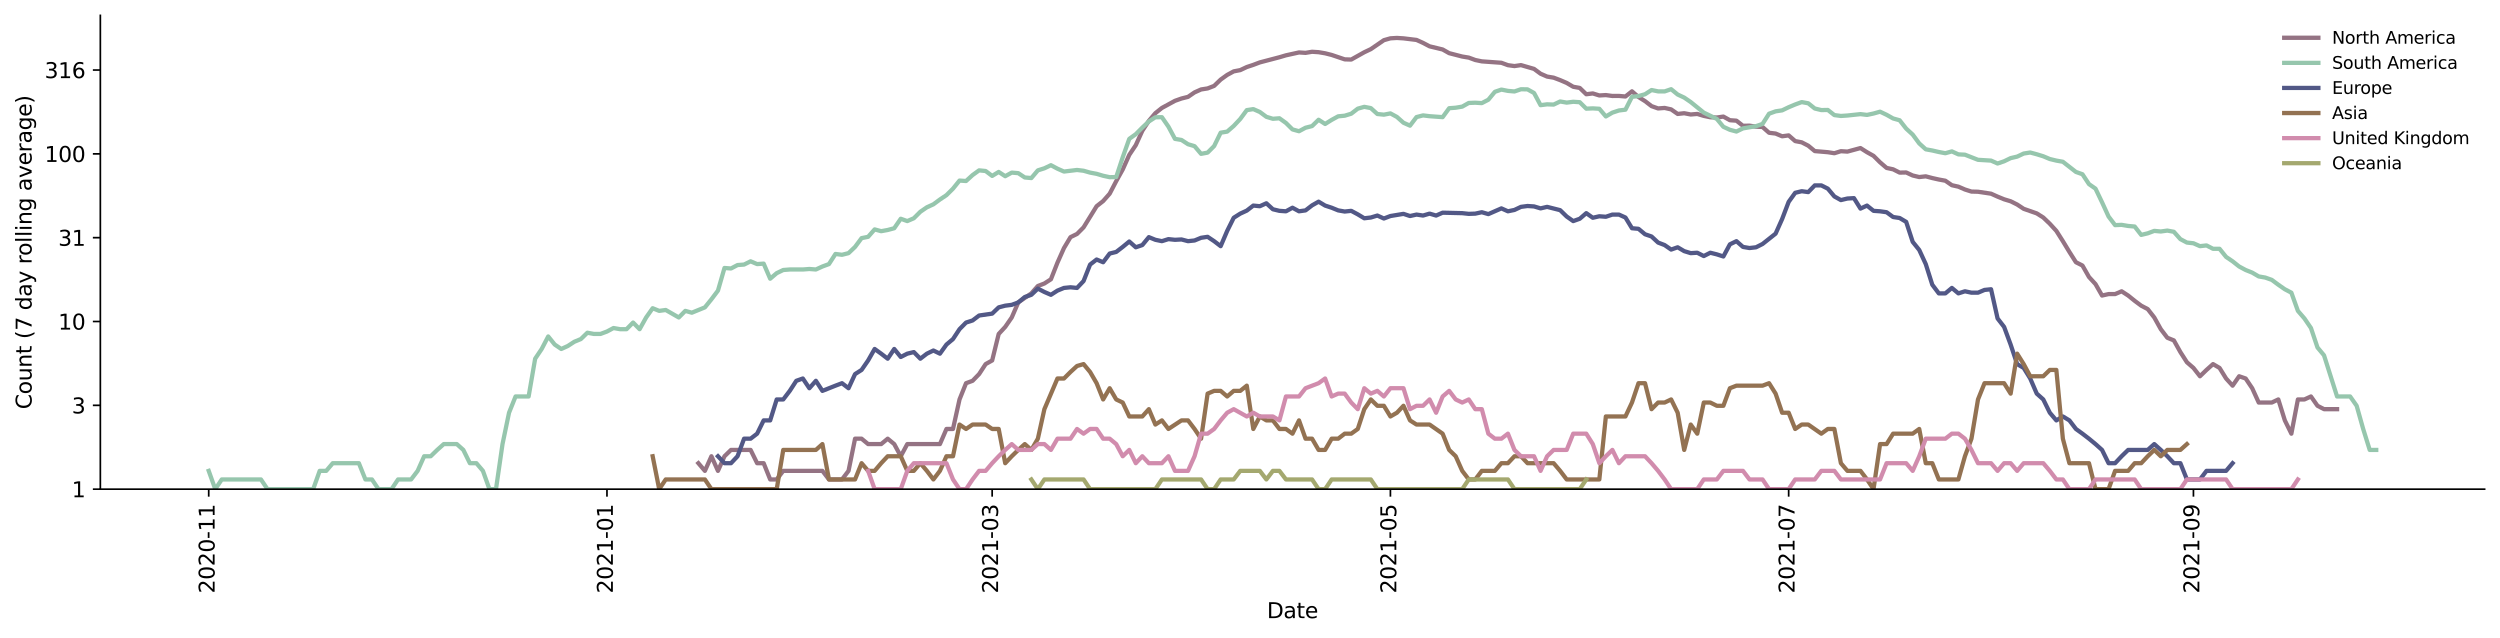 <?xml version="1.0" encoding="utf-8" standalone="no"?>
<!DOCTYPE svg PUBLIC "-//W3C//DTD SVG 1.1//EN"
  "http://www.w3.org/Graphics/SVG/1.1/DTD/svg11.dtd">
<svg height="298.621pt" version="1.1" viewBox="0 0 1170.166 298.621" width="1170.166pt" xmlns="http://www.w3.org/2000/svg" xmlns:xlink="http://www.w3.org/1999/xlink">
 <defs>
  <style type="text/css">*{stroke-linecap:butt;stroke-linejoin:round;}</style>
 </defs>
 <g id="figure_1">
  <g id="patch_1">
   <path d="M 0 298.621 
L 1170.166 298.621 
L 1170.166 0 
L 0 0 
z
" style="fill:#ffffff;"/>
  </g>
  <g id="axes_1">
   <g id="patch_2">
    <path d="M 46.966 228.96 
L 1162.966 228.96 
L 1162.966 7.2 
L 46.966 7.2 
z
" style="fill:#ffffff;"/>
   </g>
   <g id="matplotlib.axis_1">
    <g id="xtick_1">
     <g id="line2d_1">
      <defs>
       <path d="M 0 0 
L 0 3.5 
" id="mc844b9955e" style="stroke:#000000;stroke-width:0.8;"/>
      </defs>
      <g>
       <use style="stroke:#000000;stroke-width:0.8;" x="97.693" xlink:href="#mc844b9955e" y="228.96"/>
      </g>
     </g>
     <g id="text_1">
      <!-- 2020-11 -->
      <g transform="translate(100.452 277.743)rotate(-90)scale(0.1 -0.1)">
       <defs>
        <path d="M 1228 531 
L 3431 531 
L 3431 0 
L 469 0 
L 469 531 
Q 828 903 1448 1529 
Q 2069 2156 2228 2338 
Q 2531 2678 2651 2914 
Q 2772 3150 2772 3378 
Q 2772 3750 2511 3984 
Q 2250 4219 1831 4219 
Q 1534 4219 1204 4116 
Q 875 4013 500 3803 
L 500 4441 
Q 881 4594 1212 4672 
Q 1544 4750 1819 4750 
Q 2544 4750 2975 4387 
Q 3406 4025 3406 3419 
Q 3406 3131 3298 2873 
Q 3191 2616 2906 2266 
Q 2828 2175 2409 1742 
Q 1991 1309 1228 531 
z
" id="DejaVuSans-32" transform="scale(0.016)"/>
        <path d="M 2034 4250 
Q 1547 4250 1301 3770 
Q 1056 3291 1056 2328 
Q 1056 1369 1301 889 
Q 1547 409 2034 409 
Q 2525 409 2770 889 
Q 3016 1369 3016 2328 
Q 3016 3291 2770 3770 
Q 2525 4250 2034 4250 
z
M 2034 4750 
Q 2819 4750 3233 4129 
Q 3647 3509 3647 2328 
Q 3647 1150 3233 529 
Q 2819 -91 2034 -91 
Q 1250 -91 836 529 
Q 422 1150 422 2328 
Q 422 3509 836 4129 
Q 1250 4750 2034 4750 
z
" id="DejaVuSans-30" transform="scale(0.016)"/>
        <path d="M 313 2009 
L 1997 2009 
L 1997 1497 
L 313 1497 
L 313 2009 
z
" id="DejaVuSans-2d" transform="scale(0.016)"/>
        <path d="M 794 531 
L 1825 531 
L 1825 4091 
L 703 3866 
L 703 4441 
L 1819 4666 
L 2450 4666 
L 2450 531 
L 3481 531 
L 3481 0 
L 794 0 
L 794 531 
z
" id="DejaVuSans-31" transform="scale(0.016)"/>
       </defs>
       <use xlink:href="#DejaVuSans-32"/>
       <use x="63.623" xlink:href="#DejaVuSans-30"/>
       <use x="127.246" xlink:href="#DejaVuSans-32"/>
       <use x="190.869" xlink:href="#DejaVuSans-30"/>
       <use x="254.492" xlink:href="#DejaVuSans-2d"/>
       <use x="290.576" xlink:href="#DejaVuSans-31"/>
       <use x="354.199" xlink:href="#DejaVuSans-31"/>
      </g>
     </g>
    </g>
    <g id="xtick_2">
     <g id="line2d_2">
      <g>
       <use style="stroke:#000000;stroke-width:0.8;" x="284.1" xlink:href="#mc844b9955e" y="228.96"/>
      </g>
     </g>
     <g id="text_2">
      <!-- 2021-01 -->
      <g transform="translate(286.86 277.743)rotate(-90)scale(0.1 -0.1)">
       <use xlink:href="#DejaVuSans-32"/>
       <use x="63.623" xlink:href="#DejaVuSans-30"/>
       <use x="127.246" xlink:href="#DejaVuSans-32"/>
       <use x="190.869" xlink:href="#DejaVuSans-31"/>
       <use x="254.492" xlink:href="#DejaVuSans-2d"/>
       <use x="290.576" xlink:href="#DejaVuSans-30"/>
       <use x="354.199" xlink:href="#DejaVuSans-31"/>
      </g>
     </g>
    </g>
    <g id="xtick_3">
     <g id="line2d_3">
      <g>
       <use style="stroke:#000000;stroke-width:0.8;" x="464.396" xlink:href="#mc844b9955e" y="228.96"/>
      </g>
     </g>
     <g id="text_3">
      <!-- 2021-03 -->
      <g transform="translate(467.155 277.743)rotate(-90)scale(0.1 -0.1)">
       <defs>
        <path d="M 2597 2516 
Q 3050 2419 3304 2112 
Q 3559 1806 3559 1356 
Q 3559 666 3084 287 
Q 2609 -91 1734 -91 
Q 1441 -91 1130 -33 
Q 819 25 488 141 
L 488 750 
Q 750 597 1062 519 
Q 1375 441 1716 441 
Q 2309 441 2620 675 
Q 2931 909 2931 1356 
Q 2931 1769 2642 2001 
Q 2353 2234 1838 2234 
L 1294 2234 
L 1294 2753 
L 1863 2753 
Q 2328 2753 2575 2939 
Q 2822 3125 2822 3475 
Q 2822 3834 2567 4026 
Q 2313 4219 1838 4219 
Q 1578 4219 1281 4162 
Q 984 4106 628 3988 
L 628 4550 
Q 988 4650 1302 4700 
Q 1616 4750 1894 4750 
Q 2613 4750 3031 4423 
Q 3450 4097 3450 3541 
Q 3450 3153 3228 2886 
Q 3006 2619 2597 2516 
z
" id="DejaVuSans-33" transform="scale(0.016)"/>
       </defs>
       <use xlink:href="#DejaVuSans-32"/>
       <use x="63.623" xlink:href="#DejaVuSans-30"/>
       <use x="127.246" xlink:href="#DejaVuSans-32"/>
       <use x="190.869" xlink:href="#DejaVuSans-31"/>
       <use x="254.492" xlink:href="#DejaVuSans-2d"/>
       <use x="290.576" xlink:href="#DejaVuSans-30"/>
       <use x="354.199" xlink:href="#DejaVuSans-33"/>
      </g>
     </g>
    </g>
    <g id="xtick_4">
     <g id="line2d_4">
      <g>
       <use style="stroke:#000000;stroke-width:0.8;" x="650.804" xlink:href="#mc844b9955e" y="228.96"/>
      </g>
     </g>
     <g id="text_4">
      <!-- 2021-05 -->
      <g transform="translate(653.563 277.743)rotate(-90)scale(0.1 -0.1)">
       <defs>
        <path d="M 691 4666 
L 3169 4666 
L 3169 4134 
L 1269 4134 
L 1269 2991 
Q 1406 3038 1543 3061 
Q 1681 3084 1819 3084 
Q 2600 3084 3056 2656 
Q 3513 2228 3513 1497 
Q 3513 744 3044 326 
Q 2575 -91 1722 -91 
Q 1428 -91 1123 -41 
Q 819 9 494 109 
L 494 744 
Q 775 591 1075 516 
Q 1375 441 1709 441 
Q 2250 441 2565 725 
Q 2881 1009 2881 1497 
Q 2881 1984 2565 2268 
Q 2250 2553 1709 2553 
Q 1456 2553 1204 2497 
Q 953 2441 691 2322 
L 691 4666 
z
" id="DejaVuSans-35" transform="scale(0.016)"/>
       </defs>
       <use xlink:href="#DejaVuSans-32"/>
       <use x="63.623" xlink:href="#DejaVuSans-30"/>
       <use x="127.246" xlink:href="#DejaVuSans-32"/>
       <use x="190.869" xlink:href="#DejaVuSans-31"/>
       <use x="254.492" xlink:href="#DejaVuSans-2d"/>
       <use x="290.576" xlink:href="#DejaVuSans-30"/>
       <use x="354.199" xlink:href="#DejaVuSans-35"/>
      </g>
     </g>
    </g>
    <g id="xtick_5">
     <g id="line2d_5">
      <g>
       <use style="stroke:#000000;stroke-width:0.8;" x="837.211" xlink:href="#mc844b9955e" y="228.96"/>
      </g>
     </g>
     <g id="text_5">
      <!-- 2021-07 -->
      <g transform="translate(839.97 277.743)rotate(-90)scale(0.1 -0.1)">
       <defs>
        <path d="M 525 4666 
L 3525 4666 
L 3525 4397 
L 1831 0 
L 1172 0 
L 2766 4134 
L 525 4134 
L 525 4666 
z
" id="DejaVuSans-37" transform="scale(0.016)"/>
       </defs>
       <use xlink:href="#DejaVuSans-32"/>
       <use x="63.623" xlink:href="#DejaVuSans-30"/>
       <use x="127.246" xlink:href="#DejaVuSans-32"/>
       <use x="190.869" xlink:href="#DejaVuSans-31"/>
       <use x="254.492" xlink:href="#DejaVuSans-2d"/>
       <use x="290.576" xlink:href="#DejaVuSans-30"/>
       <use x="354.199" xlink:href="#DejaVuSans-37"/>
      </g>
     </g>
    </g>
    <g id="xtick_6">
     <g id="line2d_6">
      <g>
       <use style="stroke:#000000;stroke-width:0.8;" x="1026.674" xlink:href="#mc844b9955e" y="228.96"/>
      </g>
     </g>
     <g id="text_6">
      <!-- 2021-09 -->
      <g transform="translate(1029.434 277.743)rotate(-90)scale(0.1 -0.1)">
       <defs>
        <path d="M 703 97 
L 703 672 
Q 941 559 1184 500 
Q 1428 441 1663 441 
Q 2288 441 2617 861 
Q 2947 1281 2994 2138 
Q 2813 1869 2534 1725 
Q 2256 1581 1919 1581 
Q 1219 1581 811 2004 
Q 403 2428 403 3163 
Q 403 3881 828 4315 
Q 1253 4750 1959 4750 
Q 2769 4750 3195 4129 
Q 3622 3509 3622 2328 
Q 3622 1225 3098 567 
Q 2575 -91 1691 -91 
Q 1453 -91 1209 -44 
Q 966 3 703 97 
z
M 1959 2075 
Q 2384 2075 2632 2365 
Q 2881 2656 2881 3163 
Q 2881 3666 2632 3958 
Q 2384 4250 1959 4250 
Q 1534 4250 1286 3958 
Q 1038 3666 1038 3163 
Q 1038 2656 1286 2365 
Q 1534 2075 1959 2075 
z
" id="DejaVuSans-39" transform="scale(0.016)"/>
       </defs>
       <use xlink:href="#DejaVuSans-32"/>
       <use x="63.623" xlink:href="#DejaVuSans-30"/>
       <use x="127.246" xlink:href="#DejaVuSans-32"/>
       <use x="190.869" xlink:href="#DejaVuSans-31"/>
       <use x="254.492" xlink:href="#DejaVuSans-2d"/>
       <use x="290.576" xlink:href="#DejaVuSans-30"/>
       <use x="354.199" xlink:href="#DejaVuSans-39"/>
      </g>
     </g>
    </g>
    <g id="text_7">
     <!-- Date -->
     <g transform="translate(593.015 289.341)scale(0.1 -0.1)">
      <defs>
       <path d="M 1259 4147 
L 1259 519 
L 2022 519 
Q 2988 519 3436 956 
Q 3884 1394 3884 2338 
Q 3884 3275 3436 3711 
Q 2988 4147 2022 4147 
L 1259 4147 
z
M 628 4666 
L 1925 4666 
Q 3281 4666 3915 4102 
Q 4550 3538 4550 2338 
Q 4550 1131 3912 565 
Q 3275 0 1925 0 
L 628 0 
L 628 4666 
z
" id="DejaVuSans-44" transform="scale(0.016)"/>
       <path d="M 2194 1759 
Q 1497 1759 1228 1600 
Q 959 1441 959 1056 
Q 959 750 1161 570 
Q 1363 391 1709 391 
Q 2188 391 2477 730 
Q 2766 1069 2766 1631 
L 2766 1759 
L 2194 1759 
z
M 3341 1997 
L 3341 0 
L 2766 0 
L 2766 531 
Q 2569 213 2275 61 
Q 1981 -91 1556 -91 
Q 1019 -91 701 211 
Q 384 513 384 1019 
Q 384 1609 779 1909 
Q 1175 2209 1959 2209 
L 2766 2209 
L 2766 2266 
Q 2766 2663 2505 2880 
Q 2244 3097 1772 3097 
Q 1472 3097 1187 3025 
Q 903 2953 641 2809 
L 641 3341 
Q 956 3463 1253 3523 
Q 1550 3584 1831 3584 
Q 2591 3584 2966 3190 
Q 3341 2797 3341 1997 
z
" id="DejaVuSans-61" transform="scale(0.016)"/>
       <path d="M 1172 4494 
L 1172 3500 
L 2356 3500 
L 2356 3053 
L 1172 3053 
L 1172 1153 
Q 1172 725 1289 603 
Q 1406 481 1766 481 
L 2356 481 
L 2356 0 
L 1766 0 
Q 1100 0 847 248 
Q 594 497 594 1153 
L 594 3053 
L 172 3053 
L 172 3500 
L 594 3500 
L 594 4494 
L 1172 4494 
z
" id="DejaVuSans-74" transform="scale(0.016)"/>
       <path d="M 3597 1894 
L 3597 1613 
L 953 1613 
Q 991 1019 1311 708 
Q 1631 397 2203 397 
Q 2534 397 2845 478 
Q 3156 559 3463 722 
L 3463 178 
Q 3153 47 2828 -22 
Q 2503 -91 2169 -91 
Q 1331 -91 842 396 
Q 353 884 353 1716 
Q 353 2575 817 3079 
Q 1281 3584 2069 3584 
Q 2775 3584 3186 3129 
Q 3597 2675 3597 1894 
z
M 3022 2063 
Q 3016 2534 2758 2815 
Q 2500 3097 2075 3097 
Q 1594 3097 1305 2825 
Q 1016 2553 972 2059 
L 3022 2063 
z
" id="DejaVuSans-65" transform="scale(0.016)"/>
      </defs>
      <use xlink:href="#DejaVuSans-44"/>
      <use x="77.002" xlink:href="#DejaVuSans-61"/>
      <use x="138.281" xlink:href="#DejaVuSans-74"/>
      <use x="177.49" xlink:href="#DejaVuSans-65"/>
     </g>
    </g>
   </g>
   <g id="matplotlib.axis_2">
    <g id="ytick_1">
     <g id="line2d_7">
      <defs>
       <path d="M 0 0 
L -3.5 0 
" id="m2238a50836" style="stroke:#000000;stroke-width:0.8;"/>
      </defs>
      <g>
       <use style="stroke:#000000;stroke-width:0.8;" x="46.966" xlink:href="#m2238a50836" y="228.96"/>
      </g>
     </g>
     <g id="text_8">
      <!-- 1 -->
      <g transform="translate(33.603 232.759)scale(0.1 -0.1)">
       <use xlink:href="#DejaVuSans-31"/>
      </g>
     </g>
    </g>
    <g id="ytick_2">
     <g id="line2d_8">
      <g>
       <use style="stroke:#000000;stroke-width:0.8;" x="46.966" xlink:href="#m2238a50836" y="189.723"/>
      </g>
     </g>
     <g id="text_9">
      <!-- 3 -->
      <g transform="translate(33.603 193.522)scale(0.1 -0.1)">
       <use xlink:href="#DejaVuSans-33"/>
      </g>
     </g>
    </g>
    <g id="ytick_3">
     <g id="line2d_9">
      <g>
       <use style="stroke:#000000;stroke-width:0.8;" x="46.966" xlink:href="#m2238a50836" y="150.486"/>
      </g>
     </g>
     <g id="text_10">
      <!-- 10 -->
      <g transform="translate(27.241 154.285)scale(0.1 -0.1)">
       <use xlink:href="#DejaVuSans-31"/>
       <use x="63.623" xlink:href="#DejaVuSans-30"/>
      </g>
     </g>
    </g>
    <g id="ytick_4">
     <g id="line2d_10">
      <g>
       <use style="stroke:#000000;stroke-width:0.8;" x="46.966" xlink:href="#m2238a50836" y="111.249"/>
      </g>
     </g>
     <g id="text_11">
      <!-- 31 -->
      <g transform="translate(27.241 115.048)scale(0.1 -0.1)">
       <use xlink:href="#DejaVuSans-33"/>
       <use x="63.623" xlink:href="#DejaVuSans-31"/>
      </g>
     </g>
    </g>
    <g id="ytick_5">
     <g id="line2d_11">
      <g>
       <use style="stroke:#000000;stroke-width:0.8;" x="46.966" xlink:href="#m2238a50836" y="72.012"/>
      </g>
     </g>
     <g id="text_12">
      <!-- 100 -->
      <g transform="translate(20.878 75.811)scale(0.1 -0.1)">
       <use xlink:href="#DejaVuSans-31"/>
       <use x="63.623" xlink:href="#DejaVuSans-30"/>
       <use x="127.246" xlink:href="#DejaVuSans-30"/>
      </g>
     </g>
    </g>
    <g id="ytick_6">
     <g id="line2d_12">
      <g>
       <use style="stroke:#000000;stroke-width:0.8;" x="46.966" xlink:href="#m2238a50836" y="32.775"/>
      </g>
     </g>
     <g id="text_13">
      <!-- 316 -->
      <g transform="translate(20.878 36.574)scale(0.1 -0.1)">
       <defs>
        <path d="M 2113 2584 
Q 1688 2584 1439 2293 
Q 1191 2003 1191 1497 
Q 1191 994 1439 701 
Q 1688 409 2113 409 
Q 2538 409 2786 701 
Q 3034 994 3034 1497 
Q 3034 2003 2786 2293 
Q 2538 2584 2113 2584 
z
M 3366 4563 
L 3366 3988 
Q 3128 4100 2886 4159 
Q 2644 4219 2406 4219 
Q 1781 4219 1451 3797 
Q 1122 3375 1075 2522 
Q 1259 2794 1537 2939 
Q 1816 3084 2150 3084 
Q 2853 3084 3261 2657 
Q 3669 2231 3669 1497 
Q 3669 778 3244 343 
Q 2819 -91 2113 -91 
Q 1303 -91 875 529 
Q 447 1150 447 2328 
Q 447 3434 972 4092 
Q 1497 4750 2381 4750 
Q 2619 4750 2861 4703 
Q 3103 4656 3366 4563 
z
" id="DejaVuSans-36" transform="scale(0.016)"/>
       </defs>
       <use xlink:href="#DejaVuSans-33"/>
       <use x="63.623" xlink:href="#DejaVuSans-31"/>
       <use x="127.246" xlink:href="#DejaVuSans-36"/>
      </g>
     </g>
    </g>
    <g id="text_14">
     <!-- Count (7 day rolling average) -->
     <g transform="translate(14.798 191.548)rotate(-90)scale(0.1 -0.1)">
      <defs>
       <path d="M 4122 4306 
L 4122 3641 
Q 3803 3938 3442 4084 
Q 3081 4231 2675 4231 
Q 1875 4231 1450 3742 
Q 1025 3253 1025 2328 
Q 1025 1406 1450 917 
Q 1875 428 2675 428 
Q 3081 428 3442 575 
Q 3803 722 4122 1019 
L 4122 359 
Q 3791 134 3420 21 
Q 3050 -91 2638 -91 
Q 1578 -91 968 557 
Q 359 1206 359 2328 
Q 359 3453 968 4101 
Q 1578 4750 2638 4750 
Q 3056 4750 3426 4639 
Q 3797 4528 4122 4306 
z
" id="DejaVuSans-43" transform="scale(0.016)"/>
       <path d="M 1959 3097 
Q 1497 3097 1228 2736 
Q 959 2375 959 1747 
Q 959 1119 1226 758 
Q 1494 397 1959 397 
Q 2419 397 2687 759 
Q 2956 1122 2956 1747 
Q 2956 2369 2687 2733 
Q 2419 3097 1959 3097 
z
M 1959 3584 
Q 2709 3584 3137 3096 
Q 3566 2609 3566 1747 
Q 3566 888 3137 398 
Q 2709 -91 1959 -91 
Q 1206 -91 779 398 
Q 353 888 353 1747 
Q 353 2609 779 3096 
Q 1206 3584 1959 3584 
z
" id="DejaVuSans-6f" transform="scale(0.016)"/>
       <path d="M 544 1381 
L 544 3500 
L 1119 3500 
L 1119 1403 
Q 1119 906 1312 657 
Q 1506 409 1894 409 
Q 2359 409 2629 706 
Q 2900 1003 2900 1516 
L 2900 3500 
L 3475 3500 
L 3475 0 
L 2900 0 
L 2900 538 
Q 2691 219 2414 64 
Q 2138 -91 1772 -91 
Q 1169 -91 856 284 
Q 544 659 544 1381 
z
M 1991 3584 
L 1991 3584 
z
" id="DejaVuSans-75" transform="scale(0.016)"/>
       <path d="M 3513 2113 
L 3513 0 
L 2938 0 
L 2938 2094 
Q 2938 2591 2744 2837 
Q 2550 3084 2163 3084 
Q 1697 3084 1428 2787 
Q 1159 2491 1159 1978 
L 1159 0 
L 581 0 
L 581 3500 
L 1159 3500 
L 1159 2956 
Q 1366 3272 1645 3428 
Q 1925 3584 2291 3584 
Q 2894 3584 3203 3211 
Q 3513 2838 3513 2113 
z
" id="DejaVuSans-6e" transform="scale(0.016)"/>
       <path id="DejaVuSans-20" transform="scale(0.016)"/>
       <path d="M 1984 4856 
Q 1566 4138 1362 3434 
Q 1159 2731 1159 2009 
Q 1159 1288 1364 580 
Q 1569 -128 1984 -844 
L 1484 -844 
Q 1016 -109 783 600 
Q 550 1309 550 2009 
Q 550 2706 781 3412 
Q 1013 4119 1484 4856 
L 1984 4856 
z
" id="DejaVuSans-28" transform="scale(0.016)"/>
       <path d="M 2906 2969 
L 2906 4863 
L 3481 4863 
L 3481 0 
L 2906 0 
L 2906 525 
Q 2725 213 2448 61 
Q 2172 -91 1784 -91 
Q 1150 -91 751 415 
Q 353 922 353 1747 
Q 353 2572 751 3078 
Q 1150 3584 1784 3584 
Q 2172 3584 2448 3432 
Q 2725 3281 2906 2969 
z
M 947 1747 
Q 947 1113 1208 752 
Q 1469 391 1925 391 
Q 2381 391 2643 752 
Q 2906 1113 2906 1747 
Q 2906 2381 2643 2742 
Q 2381 3103 1925 3103 
Q 1469 3103 1208 2742 
Q 947 2381 947 1747 
z
" id="DejaVuSans-64" transform="scale(0.016)"/>
       <path d="M 2059 -325 
Q 1816 -950 1584 -1140 
Q 1353 -1331 966 -1331 
L 506 -1331 
L 506 -850 
L 844 -850 
Q 1081 -850 1212 -737 
Q 1344 -625 1503 -206 
L 1606 56 
L 191 3500 
L 800 3500 
L 1894 763 
L 2988 3500 
L 3597 3500 
L 2059 -325 
z
" id="DejaVuSans-79" transform="scale(0.016)"/>
       <path d="M 2631 2963 
Q 2534 3019 2420 3045 
Q 2306 3072 2169 3072 
Q 1681 3072 1420 2755 
Q 1159 2438 1159 1844 
L 1159 0 
L 581 0 
L 581 3500 
L 1159 3500 
L 1159 2956 
Q 1341 3275 1631 3429 
Q 1922 3584 2338 3584 
Q 2397 3584 2469 3576 
Q 2541 3569 2628 3553 
L 2631 2963 
z
" id="DejaVuSans-72" transform="scale(0.016)"/>
       <path d="M 603 4863 
L 1178 4863 
L 1178 0 
L 603 0 
L 603 4863 
z
" id="DejaVuSans-6c" transform="scale(0.016)"/>
       <path d="M 603 3500 
L 1178 3500 
L 1178 0 
L 603 0 
L 603 3500 
z
M 603 4863 
L 1178 4863 
L 1178 4134 
L 603 4134 
L 603 4863 
z
" id="DejaVuSans-69" transform="scale(0.016)"/>
       <path d="M 2906 1791 
Q 2906 2416 2648 2759 
Q 2391 3103 1925 3103 
Q 1463 3103 1205 2759 
Q 947 2416 947 1791 
Q 947 1169 1205 825 
Q 1463 481 1925 481 
Q 2391 481 2648 825 
Q 2906 1169 2906 1791 
z
M 3481 434 
Q 3481 -459 3084 -895 
Q 2688 -1331 1869 -1331 
Q 1566 -1331 1297 -1286 
Q 1028 -1241 775 -1147 
L 775 -588 
Q 1028 -725 1275 -790 
Q 1522 -856 1778 -856 
Q 2344 -856 2625 -561 
Q 2906 -266 2906 331 
L 2906 616 
Q 2728 306 2450 153 
Q 2172 0 1784 0 
Q 1141 0 747 490 
Q 353 981 353 1791 
Q 353 2603 747 3093 
Q 1141 3584 1784 3584 
Q 2172 3584 2450 3431 
Q 2728 3278 2906 2969 
L 2906 3500 
L 3481 3500 
L 3481 434 
z
" id="DejaVuSans-67" transform="scale(0.016)"/>
       <path d="M 191 3500 
L 800 3500 
L 1894 563 
L 2988 3500 
L 3597 3500 
L 2284 0 
L 1503 0 
L 191 3500 
z
" id="DejaVuSans-76" transform="scale(0.016)"/>
       <path d="M 513 4856 
L 1013 4856 
Q 1481 4119 1714 3412 
Q 1947 2706 1947 2009 
Q 1947 1309 1714 600 
Q 1481 -109 1013 -844 
L 513 -844 
Q 928 -128 1133 580 
Q 1338 1288 1338 2009 
Q 1338 2731 1133 3434 
Q 928 4138 513 4856 
z
" id="DejaVuSans-29" transform="scale(0.016)"/>
      </defs>
      <use xlink:href="#DejaVuSans-43"/>
      <use x="69.824" xlink:href="#DejaVuSans-6f"/>
      <use x="131.006" xlink:href="#DejaVuSans-75"/>
      <use x="194.385" xlink:href="#DejaVuSans-6e"/>
      <use x="257.764" xlink:href="#DejaVuSans-74"/>
      <use x="296.973" xlink:href="#DejaVuSans-20"/>
      <use x="328.76" xlink:href="#DejaVuSans-28"/>
      <use x="367.773" xlink:href="#DejaVuSans-37"/>
      <use x="431.396" xlink:href="#DejaVuSans-20"/>
      <use x="463.184" xlink:href="#DejaVuSans-64"/>
      <use x="526.66" xlink:href="#DejaVuSans-61"/>
      <use x="587.939" xlink:href="#DejaVuSans-79"/>
      <use x="647.119" xlink:href="#DejaVuSans-20"/>
      <use x="678.906" xlink:href="#DejaVuSans-72"/>
      <use x="717.77" xlink:href="#DejaVuSans-6f"/>
      <use x="778.951" xlink:href="#DejaVuSans-6c"/>
      <use x="806.734" xlink:href="#DejaVuSans-6c"/>
      <use x="834.518" xlink:href="#DejaVuSans-69"/>
      <use x="862.301" xlink:href="#DejaVuSans-6e"/>
      <use x="925.68" xlink:href="#DejaVuSans-67"/>
      <use x="989.156" xlink:href="#DejaVuSans-20"/>
      <use x="1020.943" xlink:href="#DejaVuSans-61"/>
      <use x="1082.223" xlink:href="#DejaVuSans-76"/>
      <use x="1141.402" xlink:href="#DejaVuSans-65"/>
      <use x="1202.926" xlink:href="#DejaVuSans-72"/>
      <use x="1244.039" xlink:href="#DejaVuSans-61"/>
      <use x="1305.318" xlink:href="#DejaVuSans-67"/>
      <use x="1368.795" xlink:href="#DejaVuSans-65"/>
      <use x="1430.318" xlink:href="#DejaVuSans-29"/>
     </g>
    </g>
   </g>
   <g id="line2d_13">
    <path clip-path="url(#pe3db172f6c)" d="M 326.882 216.804 
L 329.938 220.395 
L 332.994 213.556 
L 336.05 220.395 
L 339.106 213.556 
L 342.162 210.591 
L 351.329 210.591 
L 354.385 216.804 
L 357.441 216.804 
L 360.497 224.409 
L 363.553 224.409 
L 366.609 220.395 
L 384.944 220.395 
L 388 224.409 
L 394.111 224.409 
L 397.167 220.395 
L 400.223 205.337 
L 403.279 205.337 
L 406.335 207.863 
L 412.446 207.863 
L 415.502 205.337 
L 418.558 207.863 
L 421.614 213.556 
L 424.67 207.863 
L 439.949 207.863 
L 443.005 200.786 
L 446.061 200.786 
L 449.117 186.967 
L 452.173 179.363 
L 455.228 178.245 
L 458.284 175.097 
L 461.34 170.421 
L 464.396 168.717 
L 467.452 156.312 
L 470.508 153.012 
L 473.564 148.592 
L 476.62 141.544 
L 482.731 137.323 
L 485.787 133.865 
L 488.843 132.689 
L 491.899 130.725 
L 494.955 122.957 
L 498.011 116.098 
L 501.066 110.997 
L 504.122 109.502 
L 507.178 106.427 
L 513.29 96.523 
L 516.346 94.111 
L 519.402 90.661 
L 522.457 84.799 
L 525.513 79.314 
L 528.569 72.502 
L 531.625 67.933 
L 534.681 61.212 
L 537.737 56.577 
L 540.793 52.967 
L 543.848 50.523 
L 549.96 47.193 
L 553.016 46.106 
L 556.072 45.34 
L 559.128 43.247 
L 562.184 41.872 
L 565.239 41.393 
L 568.295 40.205 
L 571.351 37.253 
L 574.407 35.061 
L 577.463 33.406 
L 580.519 32.815 
L 583.575 31.381 
L 586.63 30.362 
L 589.686 29.205 
L 598.854 26.797 
L 601.91 25.892 
L 608.021 24.547 
L 611.077 24.741 
L 614.133 24.234 
L 617.189 24.427 
L 620.245 24.949 
L 623.301 25.716 
L 629.413 27.78 
L 632.468 27.873 
L 638.58 24.451 
L 641.636 22.999 
L 647.748 18.807 
L 650.804 17.939 
L 653.859 17.76 
L 656.915 17.949 
L 663.027 18.694 
L 666.083 20.077 
L 669.139 21.684 
L 675.25 23.161 
L 678.306 24.888 
L 684.418 26.463 
L 687.474 26.965 
L 690.53 28.087 
L 693.586 28.724 
L 702.753 29.386 
L 705.809 30.506 
L 708.865 30.926 
L 711.921 30.477 
L 718.032 32.249 
L 721.088 34.505 
L 724.144 35.843 
L 727.2 36.352 
L 730.256 37.5 
L 733.312 38.816 
L 736.368 40.609 
L 739.423 41.156 
L 742.479 44.116 
L 745.535 43.732 
L 748.591 44.679 
L 751.647 44.505 
L 754.703 44.92 
L 757.759 44.898 
L 760.814 45.163 
L 763.87 42.748 
L 766.926 45.407 
L 769.982 47.334 
L 773.038 49.679 
L 776.094 50.757 
L 779.15 50.523 
L 782.205 51.204 
L 785.261 53.331 
L 788.317 52.995 
L 791.373 53.586 
L 794.429 53.331 
L 797.485 54.244 
L 800.541 54.886 
L 803.597 55.004 
L 806.652 54.564 
L 809.708 56.269 
L 812.764 56.484 
L 815.82 58.882 
L 818.876 58.816 
L 821.932 59.282 
L 824.988 59.449 
L 828.043 62.147 
L 831.099 62.513 
L 834.155 63.789 
L 837.211 63.371 
L 840.267 66.042 
L 843.323 66.619 
L 846.379 68.193 
L 849.434 70.722 
L 855.546 71.242 
L 858.602 71.721 
L 861.658 70.769 
L 864.714 70.957 
L 870.825 69.299 
L 873.881 71.242 
L 876.937 72.95 
L 879.993 75.983 
L 883.049 78.598 
L 886.105 79.254 
L 889.161 80.793 
L 892.216 80.73 
L 895.272 82.142 
L 898.328 82.871 
L 901.384 82.538 
L 904.44 83.343 
L 907.496 84.029 
L 910.552 84.588 
L 913.607 86.693 
L 916.663 87.374 
L 919.719 88.699 
L 922.775 89.666 
L 925.831 89.747 
L 931.943 90.661 
L 934.998 92.034 
L 938.054 93.284 
L 941.11 94.205 
L 944.166 95.732 
L 947.222 97.744 
L 953.334 99.881 
L 956.39 101.81 
L 959.445 104.733 
L 962.501 108.07 
L 965.557 112.882 
L 968.613 117.921 
L 971.669 122.741 
L 974.725 124.285 
L 977.781 129.652 
L 980.836 132.979 
L 983.892 138.33 
L 986.948 137.655 
L 990.004 137.655 
L 993.06 136.344 
L 996.116 138.33 
L 999.172 140.803 
L 1002.227 143.076 
L 1005.283 144.68 
L 1008.339 148.592 
L 1011.395 154.077 
L 1014.451 158.091 
L 1017.507 159.33 
L 1020.563 164.795 
L 1023.618 169.558 
L 1026.674 172.215 
L 1029.73 176.114 
L 1032.786 173.149 
L 1035.842 170.421 
L 1038.898 172.215 
L 1041.954 177.163 
L 1045.009 180.518 
L 1048.065 176.114 
L 1051.121 177.163 
L 1054.177 181.714 
L 1057.233 188.418 
L 1063.345 188.418 
L 1066.4 186.967 
L 1069.456 196.772 
L 1072.512 202.986 
L 1075.568 186.967 
L 1078.624 186.967 
L 1081.68 185.576 
L 1084.736 189.933 
L 1087.791 191.518 
L 1093.903 191.518 
L 1093.903 191.518 
" style="fill:none;stroke:#947383;stroke-linecap:square;stroke-width:2;"/>
   </g>
   <g id="line2d_14">
    <path clip-path="url(#pe3db172f6c)" d="M 97.693 220.395 
L 100.749 228.96 
L 103.805 224.409 
L 122.14 224.409 
L 125.196 228.96 
L 146.587 228.96 
L 149.643 220.395 
L 152.698 220.395 
L 155.754 216.804 
L 167.978 216.804 
L 171.034 224.409 
L 174.089 224.409 
L 177.145 228.96 
L 183.257 228.96 
L 186.313 224.409 
L 192.425 224.409 
L 195.48 220.395 
L 198.536 213.556 
L 201.592 213.556 
L 204.648 210.591 
L 207.704 207.863 
L 213.816 207.863 
L 216.871 210.591 
L 219.927 216.804 
L 222.983 216.804 
L 226.039 220.395 
L 229.095 228.96 
L 232.151 228.96 
L 235.207 207.863 
L 238.262 193.181 
L 241.318 185.576 
L 247.43 185.576 
L 250.486 167.895 
L 253.542 163.344 
L 256.598 157.488 
L 259.653 161.278 
L 262.709 163.344 
L 265.765 161.953 
L 268.821 159.967 
L 271.877 158.705 
L 274.933 155.739 
L 277.989 156.312 
L 281.044 156.312 
L 284.1 155.176 
L 287.156 153.54 
L 290.212 154.077 
L 293.268 154.077 
L 296.324 150.976 
L 299.38 154.077 
L 302.436 148.592 
L 305.491 144.272 
L 308.547 145.512 
L 311.603 145.093 
L 317.715 148.592 
L 320.771 145.512 
L 323.827 146.364 
L 329.938 143.869 
L 332.994 140.078 
L 336.05 136.024 
L 339.106 125.433 
L 342.162 125.667 
L 345.218 124.06 
L 348.273 123.837 
L 351.329 122.312 
L 354.385 123.615 
L 357.441 123.394 
L 360.497 130.454 
L 363.553 127.851 
L 366.609 126.379 
L 369.664 126.14 
L 375.776 126.14 
L 378.832 125.903 
L 381.888 126.14 
L 384.944 124.739 
L 388 123.615 
L 391.055 118.871 
L 394.111 119.258 
L 397.167 118.488 
L 400.223 115.57 
L 403.279 111.459 
L 406.335 110.845 
L 409.391 107.376 
L 412.446 108.211 
L 415.502 107.652 
L 418.558 106.831 
L 421.614 102.398 
L 424.67 103.484 
L 427.726 102.162 
L 430.782 99.118 
L 433.837 97.026 
L 436.893 95.635 
L 439.949 93.375 
L 443.005 91.341 
L 446.061 88.304 
L 449.117 84.517 
L 452.173 84.729 
L 455.228 81.946 
L 458.284 79.739 
L 461.34 80.045 
L 464.396 82.34 
L 467.452 80.48 
L 470.508 82.472 
L 473.564 80.793 
L 476.62 81.046 
L 479.675 83.073 
L 482.731 83.343 
L 485.787 79.739 
L 488.843 78.775 
L 491.899 77.322 
L 494.955 78.954 
L 498.011 80.293 
L 504.122 79.556 
L 507.178 79.922 
L 510.234 80.793 
L 513.29 81.365 
L 516.346 82.274 
L 519.402 82.938 
L 522.457 82.871 
L 525.513 73.607 
L 528.569 64.996 
L 531.625 62.809 
L 534.681 59.72 
L 537.737 56.857 
L 540.793 54.886 
L 543.848 54.857 
L 546.904 59.282 
L 549.96 64.996 
L 553.016 65.515 
L 556.072 67.504 
L 559.128 68.411 
L 562.184 72.012 
L 565.239 71.433 
L 568.295 68.368 
L 571.351 62.11 
L 574.407 61.604 
L 577.463 58.948 
L 580.519 55.691 
L 583.575 51.549 
L 586.63 51.072 
L 589.686 52.415 
L 592.742 54.68 
L 595.798 55.6 
L 598.854 55.361 
L 601.91 57.55 
L 604.966 60.579 
L 608.021 61.425 
L 611.077 59.788 
L 614.133 59.014 
L 617.189 56.055 
L 620.245 58.031 
L 623.301 56.116 
L 626.357 54.447 
L 629.413 54.157 
L 632.468 53.219 
L 635.524 50.862 
L 638.58 50.009 
L 641.636 50.601 
L 644.692 53.36 
L 647.748 53.671 
L 650.804 53.079 
L 653.859 54.739 
L 656.915 57.455 
L 659.971 58.816 
L 663.027 54.798 
L 666.083 54.014 
L 669.139 54.389 
L 675.25 54.827 
L 678.306 50.653 
L 681.362 50.42 
L 684.418 49.907 
L 687.474 48.195 
L 690.53 48.074 
L 693.586 48.267 
L 696.641 46.68 
L 699.697 42.976 
L 702.753 41.933 
L 705.809 42.542 
L 708.865 42.81 
L 711.921 41.772 
L 714.977 41.832 
L 718.032 43.52 
L 721.088 49.227 
L 724.144 48.83 
L 727.2 48.953 
L 730.256 47.5 
L 733.312 48.026 
L 736.368 47.642 
L 739.423 47.833 
L 742.479 50.862 
L 745.535 50.731 
L 748.591 50.914 
L 751.647 54.505 
L 754.703 52.718 
L 757.759 51.71 
L 760.814 51.336 
L 763.87 45.318 
L 766.926 44.964 
L 769.982 44.116 
L 773.038 42.135 
L 776.094 42.769 
L 779.15 42.789 
L 782.205 41.752 
L 785.261 44.245 
L 788.317 45.676 
L 791.373 47.762 
L 797.485 52.718 
L 803.597 55.661 
L 806.652 59.349 
L 809.708 60.754 
L 812.764 61.568 
L 815.82 60.095 
L 821.932 59.048 
L 824.988 57.999 
L 828.043 53.219 
L 831.099 52.115 
L 834.155 51.656 
L 837.211 50.188 
L 840.267 48.904 
L 843.323 47.786 
L 846.379 48.34 
L 849.434 50.784 
L 852.49 51.523 
L 855.546 51.469 
L 858.602 53.87 
L 861.658 54.273 
L 864.714 54.071 
L 870.825 53.416 
L 873.881 53.785 
L 876.937 53.135 
L 879.993 52.278 
L 883.049 53.728 
L 886.105 55.45 
L 889.161 56.299 
L 892.216 60.199 
L 895.272 62.995 
L 898.328 67.122 
L 901.384 69.888 
L 904.44 70.442 
L 907.496 71.147 
L 910.552 71.721 
L 913.607 70.863 
L 916.663 72.256 
L 919.719 72.404 
L 925.831 74.801 
L 931.943 75.173 
L 934.998 76.535 
L 938.054 75.495 
L 941.11 74.017 
L 944.166 73.302 
L 947.222 71.866 
L 950.278 71.385 
L 953.334 72.207 
L 956.39 73.15 
L 959.445 74.433 
L 962.501 75.173 
L 965.557 75.711 
L 971.669 80.48 
L 974.725 81.558 
L 977.781 86.173 
L 980.836 88.304 
L 983.892 94.675 
L 986.948 101.346 
L 990.004 105.374 
L 993.06 105.245 
L 996.116 105.765 
L 999.172 106.029 
L 1002.227 109.944 
L 1005.283 109.211 
L 1008.339 108.07 
L 1011.395 108.352 
L 1014.451 107.93 
L 1017.507 108.493 
L 1020.563 111.927 
L 1023.618 113.535 
L 1026.674 113.866 
L 1029.73 115.222 
L 1032.786 114.878 
L 1035.842 116.455 
L 1038.898 116.455 
L 1041.954 120.246 
L 1045.009 122.312 
L 1048.065 124.739 
L 1051.121 126.379 
L 1054.177 127.601 
L 1057.233 129.389 
L 1060.289 129.917 
L 1063.345 130.999 
L 1066.4 133.272 
L 1069.456 135.393 
L 1072.512 136.993 
L 1075.568 145.512 
L 1078.624 149.056 
L 1081.68 153.54 
L 1084.736 162.642 
L 1087.791 166.31 
L 1093.903 185.576 
L 1100.015 185.576 
L 1103.071 189.933 
L 1106.127 200.786 
L 1109.182 210.591 
L 1112.238 210.591 
L 1112.238 210.591 
" style="fill:none;stroke:#96c6ad;stroke-linecap:square;stroke-width:2;"/>
   </g>
   <g id="line2d_15">
    <path clip-path="url(#pe3db172f6c)" d="M 336.05 213.556 
L 339.106 216.804 
L 342.162 216.804 
L 345.218 213.556 
L 348.273 205.337 
L 351.329 205.337 
L 354.385 202.986 
L 357.441 196.772 
L 360.497 196.772 
L 363.553 186.967 
L 366.609 186.967 
L 369.664 182.953 
L 372.72 178.245 
L 375.776 177.163 
L 378.832 181.714 
L 381.888 178.245 
L 384.944 182.953 
L 391.055 180.518 
L 394.111 179.363 
L 397.167 181.714 
L 400.223 175.097 
L 403.279 173.149 
L 406.335 168.717 
L 409.391 163.344 
L 412.446 165.544 
L 415.502 167.895 
L 418.558 163.344 
L 421.614 167.093 
L 424.67 165.544 
L 427.726 164.795 
L 430.782 167.895 
L 433.837 165.544 
L 436.893 164.062 
L 439.949 165.544 
L 443.005 161.278 
L 446.061 158.705 
L 449.117 154.077 
L 452.173 150.976 
L 455.228 150.002 
L 458.284 147.683 
L 464.396 146.798 
L 467.452 143.869 
L 470.508 143.076 
L 473.564 142.687 
L 476.62 141.544 
L 479.675 139.019 
L 482.731 137.991 
L 485.787 135.082 
L 488.843 136.667 
L 491.899 137.991 
L 494.955 136.024 
L 498.011 134.773 
L 501.066 134.468 
L 504.122 134.773 
L 507.178 131.553 
L 510.234 123.837 
L 513.29 121.47 
L 516.346 122.741 
L 519.402 118.679 
L 522.457 117.921 
L 525.513 115.57 
L 528.569 113.044 
L 531.625 115.745 
L 534.681 114.707 
L 537.737 110.997 
L 540.793 112.242 
L 543.848 112.882 
L 546.904 111.927 
L 549.96 112.242 
L 553.016 112.084 
L 556.072 112.882 
L 559.128 112.561 
L 562.184 111.304 
L 565.239 110.845 
L 568.295 112.882 
L 571.351 115.222 
L 574.407 108.07 
L 577.463 101.927 
L 580.519 99.992 
L 583.575 98.583 
L 586.63 96.224 
L 589.686 96.523 
L 592.742 95.151 
L 595.798 97.951 
L 598.854 98.689 
L 601.91 98.903 
L 604.966 97.23 
L 608.021 98.903 
L 611.077 98.477 
L 614.133 96.125 
L 617.189 94.392 
L 620.245 96.224 
L 623.301 97.23 
L 626.357 98.477 
L 629.413 99.01 
L 632.468 98.689 
L 635.524 100.325 
L 638.58 102.162 
L 641.636 101.81 
L 644.692 100.888 
L 647.748 102.28 
L 650.804 101.116 
L 656.915 100.102 
L 659.971 101.116 
L 663.027 100.437 
L 666.083 100.888 
L 669.139 99.992 
L 672.195 100.888 
L 675.25 99.552 
L 684.418 99.771 
L 687.474 100.102 
L 690.53 99.992 
L 693.586 99.334 
L 696.641 100.214 
L 702.753 97.537 
L 705.809 98.903 
L 708.865 98.266 
L 711.921 96.824 
L 714.977 96.423 
L 718.032 96.623 
L 721.088 97.537 
L 724.144 96.824 
L 730.256 98.371 
L 733.312 101.346 
L 736.368 103.484 
L 739.423 102.398 
L 742.479 99.771 
L 745.535 101.927 
L 748.591 101.231 
L 751.647 101.461 
L 754.703 100.437 
L 757.759 100.437 
L 760.814 101.81 
L 763.87 106.831 
L 766.926 107.102 
L 769.982 109.649 
L 773.038 110.693 
L 776.094 113.535 
L 779.15 114.707 
L 782.205 116.816 
L 785.261 115.745 
L 788.317 117.549 
L 791.373 118.488 
L 794.429 118.298 
L 797.485 119.847 
L 800.541 118.298 
L 803.597 119.064 
L 806.652 120.046 
L 809.708 114.368 
L 812.764 112.882 
L 815.82 115.57 
L 818.876 116.098 
L 821.932 115.745 
L 824.988 114.2 
L 831.099 109.356 
L 834.155 102.517 
L 837.211 94.486 
L 840.267 90.242 
L 843.323 89.502 
L 846.379 89.912 
L 849.434 86.768 
L 852.49 86.768 
L 855.546 88.304 
L 858.602 91.947 
L 861.658 93.649 
L 864.714 92.922 
L 867.77 92.743 
L 870.825 97.64 
L 873.881 96.224 
L 876.937 98.689 
L 879.993 98.903 
L 883.049 99.334 
L 886.105 101.577 
L 889.161 102.044 
L 892.216 103.854 
L 895.272 113.207 
L 898.328 116.998 
L 901.384 123.615 
L 904.44 133.272 
L 907.496 137.323 
L 910.552 137.323 
L 913.607 134.773 
L 916.663 137.323 
L 919.719 136.344 
L 922.775 136.993 
L 925.831 136.993 
L 928.887 135.707 
L 931.943 135.393 
L 934.998 149.056 
L 938.054 153.012 
L 941.11 161.278 
L 944.166 170.421 
L 947.222 172.215 
L 950.278 177.163 
L 953.334 184.24 
L 956.39 186.967 
L 959.445 193.181 
L 962.501 196.772 
L 965.557 194.929 
L 968.613 196.772 
L 971.669 200.786 
L 974.725 202.986 
L 977.781 205.337 
L 980.836 207.863 
L 983.892 210.591 
L 986.948 216.804 
L 990.004 216.804 
L 993.06 213.556 
L 996.116 210.591 
L 1005.283 210.591 
L 1008.339 207.863 
L 1011.395 210.591 
L 1014.451 213.556 
L 1017.507 216.804 
L 1020.563 216.804 
L 1023.618 224.409 
L 1029.73 224.409 
L 1032.786 220.395 
L 1041.954 220.395 
L 1045.009 216.804 
L 1045.009 216.804 
" style="fill:none;stroke:#525886;stroke-linecap:square;stroke-width:2;"/>
   </g>
   <g id="line2d_16">
    <path clip-path="url(#pe3db172f6c)" d="M 305.491 213.556 
L 308.547 228.96 
L 311.603 224.409 
L 329.938 224.409 
L 332.994 228.96 
L 363.553 228.96 
L 366.609 210.591 
L 381.888 210.591 
L 384.944 207.863 
L 388 224.409 
L 400.223 224.409 
L 403.279 216.804 
L 406.335 220.395 
L 409.391 220.395 
L 412.446 216.804 
L 415.502 213.556 
L 421.614 213.556 
L 424.67 220.395 
L 427.726 220.395 
L 430.782 216.804 
L 433.837 220.395 
L 436.893 224.409 
L 439.949 220.395 
L 443.005 213.556 
L 446.061 213.556 
L 449.117 198.72 
L 452.173 200.786 
L 455.228 198.72 
L 461.34 198.72 
L 464.396 200.786 
L 467.452 200.786 
L 470.508 216.804 
L 473.564 213.556 
L 476.62 210.591 
L 479.675 207.863 
L 482.731 210.591 
L 485.787 205.337 
L 488.843 191.518 
L 494.955 177.163 
L 498.011 177.163 
L 501.066 174.109 
L 504.122 171.306 
L 507.178 170.421 
L 510.234 174.109 
L 513.29 179.363 
L 516.346 186.967 
L 519.402 181.714 
L 522.457 186.967 
L 525.513 188.418 
L 528.569 194.929 
L 534.681 194.929 
L 537.737 191.518 
L 540.793 198.72 
L 543.848 196.772 
L 546.904 200.786 
L 553.016 196.772 
L 556.072 196.772 
L 559.128 200.786 
L 562.184 205.337 
L 565.239 184.24 
L 568.295 182.953 
L 571.351 182.953 
L 574.407 185.576 
L 577.463 182.953 
L 580.519 182.953 
L 583.575 180.518 
L 586.63 200.786 
L 589.686 194.929 
L 592.742 196.772 
L 595.798 196.772 
L 598.854 200.786 
L 601.91 200.786 
L 604.966 202.986 
L 608.021 196.772 
L 611.077 205.337 
L 614.133 205.337 
L 617.189 210.591 
L 620.245 210.591 
L 623.301 205.337 
L 626.357 205.337 
L 629.413 202.986 
L 632.468 202.986 
L 635.524 200.786 
L 638.58 191.518 
L 641.636 186.967 
L 644.692 189.933 
L 647.748 189.933 
L 650.804 194.929 
L 653.859 193.181 
L 656.915 189.933 
L 659.971 196.772 
L 663.027 198.72 
L 669.139 198.72 
L 675.25 202.986 
L 678.306 210.591 
L 681.362 213.556 
L 684.418 220.395 
L 687.474 224.409 
L 690.53 224.409 
L 693.586 220.395 
L 699.697 220.395 
L 702.753 216.804 
L 705.809 216.804 
L 708.865 213.556 
L 711.921 213.556 
L 714.977 216.804 
L 727.2 216.804 
L 730.256 220.395 
L 733.312 224.409 
L 748.591 224.409 
L 751.647 194.929 
L 760.814 194.929 
L 763.87 188.418 
L 766.926 179.363 
L 769.982 179.363 
L 773.038 191.518 
L 776.094 188.418 
L 779.15 188.418 
L 782.205 186.967 
L 785.261 193.181 
L 788.317 210.591 
L 791.373 198.72 
L 794.429 202.986 
L 797.485 188.418 
L 800.541 188.418 
L 803.597 189.933 
L 806.652 189.933 
L 809.708 181.714 
L 812.764 180.518 
L 824.988 180.518 
L 828.043 179.363 
L 831.099 184.24 
L 834.155 193.181 
L 837.211 193.181 
L 840.267 200.786 
L 843.323 198.72 
L 846.379 198.72 
L 852.49 202.986 
L 855.546 200.786 
L 858.602 200.786 
L 861.658 216.804 
L 864.714 220.395 
L 870.825 220.395 
L 873.881 224.409 
L 876.937 228.96 
L 879.993 207.863 
L 883.049 207.863 
L 886.105 202.986 
L 895.272 202.986 
L 898.328 200.786 
L 901.384 216.804 
L 904.44 216.804 
L 907.496 224.409 
L 916.663 224.409 
L 919.719 213.556 
L 922.775 205.337 
L 925.831 186.967 
L 928.887 179.363 
L 938.054 179.363 
L 941.11 184.24 
L 944.166 165.544 
L 947.222 170.421 
L 950.278 176.114 
L 956.39 176.114 
L 959.445 173.149 
L 962.501 173.149 
L 965.557 205.337 
L 968.613 216.804 
L 977.781 216.804 
L 980.836 228.96 
L 986.948 228.96 
L 990.004 220.395 
L 996.116 220.395 
L 999.172 216.804 
L 1002.227 216.804 
L 1005.283 213.556 
L 1008.339 210.591 
L 1011.395 213.556 
L 1014.451 210.591 
L 1020.563 210.591 
L 1023.618 207.863 
L 1023.618 207.863 
" style="fill:none;stroke:#937252;stroke-linecap:square;stroke-width:2;"/>
   </g>
   <g id="line2d_17">
    <path clip-path="url(#pe3db172f6c)" d="M 406.335 220.395 
L 409.391 228.96 
L 421.614 228.96 
L 424.67 220.395 
L 427.726 216.804 
L 443.005 216.804 
L 446.061 224.409 
L 449.117 228.96 
L 452.173 228.96 
L 455.228 224.409 
L 458.284 220.395 
L 461.34 220.395 
L 464.396 216.804 
L 467.452 213.556 
L 470.508 210.591 
L 473.564 207.863 
L 476.62 210.591 
L 482.731 210.591 
L 485.787 207.863 
L 488.843 207.863 
L 491.899 210.591 
L 494.955 205.337 
L 501.066 205.337 
L 504.122 200.786 
L 507.178 202.986 
L 510.234 200.786 
L 513.29 200.786 
L 516.346 205.337 
L 519.402 205.337 
L 522.457 207.863 
L 525.513 213.556 
L 528.569 210.591 
L 531.625 216.804 
L 534.681 213.556 
L 537.737 216.804 
L 543.848 216.804 
L 546.904 213.556 
L 549.96 220.395 
L 556.072 220.395 
L 559.128 213.556 
L 562.184 202.986 
L 565.239 202.986 
L 568.295 200.786 
L 571.351 196.772 
L 574.407 193.181 
L 577.463 191.518 
L 583.575 194.929 
L 586.63 193.181 
L 589.686 194.929 
L 595.798 194.929 
L 598.854 196.772 
L 601.91 185.576 
L 608.021 185.576 
L 611.077 181.714 
L 617.189 179.363 
L 620.245 177.163 
L 623.301 185.576 
L 626.357 184.24 
L 629.413 184.24 
L 632.468 188.418 
L 635.524 191.518 
L 638.58 181.714 
L 641.636 184.24 
L 644.692 182.953 
L 647.748 185.576 
L 650.804 181.714 
L 656.915 181.714 
L 659.971 191.518 
L 663.027 189.933 
L 666.083 189.933 
L 669.139 186.967 
L 672.195 193.181 
L 675.25 185.576 
L 678.306 182.953 
L 681.362 186.967 
L 684.418 188.418 
L 687.474 186.967 
L 690.53 191.518 
L 693.586 191.518 
L 696.641 202.986 
L 699.697 205.337 
L 702.753 205.337 
L 705.809 202.986 
L 708.865 210.591 
L 711.921 213.556 
L 718.032 213.556 
L 721.088 220.395 
L 724.144 213.556 
L 727.2 210.591 
L 733.312 210.591 
L 736.368 202.986 
L 742.479 202.986 
L 745.535 207.863 
L 748.591 216.804 
L 751.647 213.556 
L 754.703 210.591 
L 757.759 216.804 
L 760.814 213.556 
L 769.982 213.556 
L 773.038 216.804 
L 776.094 220.395 
L 779.15 224.409 
L 782.205 228.96 
L 794.429 228.96 
L 797.485 224.409 
L 803.597 224.409 
L 806.652 220.395 
L 815.82 220.395 
L 818.876 224.409 
L 824.988 224.409 
L 828.043 228.96 
L 837.211 228.96 
L 840.267 224.409 
L 849.434 224.409 
L 852.49 220.395 
L 858.602 220.395 
L 861.658 224.409 
L 879.993 224.409 
L 883.049 216.804 
L 892.216 216.804 
L 895.272 220.395 
L 898.328 213.556 
L 901.384 205.337 
L 910.552 205.337 
L 913.607 202.986 
L 916.663 202.986 
L 919.719 205.337 
L 922.775 210.591 
L 925.831 216.804 
L 931.943 216.804 
L 934.998 220.395 
L 938.054 216.804 
L 941.11 216.804 
L 944.166 220.395 
L 947.222 216.804 
L 956.39 216.804 
L 959.445 220.395 
L 962.501 224.409 
L 965.557 224.409 
L 968.613 228.96 
L 977.781 228.96 
L 980.836 224.409 
L 999.172 224.409 
L 1002.227 228.96 
L 1020.563 228.96 
L 1023.618 224.409 
L 1041.954 224.409 
L 1045.009 228.96 
L 1072.512 228.96 
L 1075.568 224.409 
L 1075.568 224.409 
" style="fill:none;stroke:#d18cad;stroke-linecap:square;stroke-width:2;"/>
   </g>
   <g id="line2d_18">
    <path clip-path="url(#pe3db172f6c)" d="M 482.731 224.409 
L 485.787 228.96 
L 488.843 224.409 
L 491.899 224.409 
L 494.955 224.409 
L 498.011 224.409 
L 501.066 224.409 
L 504.122 224.409 
L 507.178 224.409 
L 510.234 228.96 
L 513.29 228.96 
L 516.346 228.96 
L 519.402 228.96 
L 522.457 228.96 
L 525.513 228.96 
L 528.569 228.96 
L 531.625 228.96 
L 534.681 228.96 
L 537.737 228.96 
L 540.793 228.96 
L 543.848 224.409 
L 546.904 224.409 
L 549.96 224.409 
L 553.016 224.409 
L 556.072 224.409 
L 559.128 224.409 
L 562.184 224.409 
L 565.239 228.96 
L 568.295 228.96 
L 571.351 224.409 
L 574.407 224.409 
L 577.463 224.409 
L 580.519 220.395 
L 583.575 220.395 
L 586.63 220.395 
L 589.686 220.395 
L 592.742 224.409 
L 595.798 220.395 
L 598.854 220.395 
L 601.91 224.409 
L 604.966 224.409 
L 608.021 224.409 
L 611.077 224.409 
L 614.133 224.409 
L 617.189 228.96 
L 620.245 228.96 
L 623.301 224.409 
L 626.357 224.409 
L 629.413 224.409 
L 632.468 224.409 
L 635.524 224.409 
L 638.58 224.409 
L 641.636 224.409 
L 644.692 228.96 
L 647.748 228.96 
L 650.804 228.96 
L 653.859 228.96 
L 656.915 228.96 
L 659.971 228.96 
L 663.027 228.96 
L 666.083 228.96 
L 669.139 228.96 
L 672.195 228.96 
L 675.25 228.96 
L 678.306 228.96 
L 681.362 228.96 
L 684.418 228.96 
L 687.474 224.409 
L 690.53 224.409 
L 693.586 224.409 
L 696.641 224.409 
L 699.697 224.409 
L 702.753 224.409 
L 705.809 224.409 
L 708.865 228.96 
L 711.921 228.96 
L 714.977 228.96 
L 718.032 228.96 
L 721.088 228.96 
L 724.144 228.96 
L 727.2 228.96 
L 730.256 228.96 
L 733.312 228.96 
L 736.368 228.96 
L 739.423 228.96 
L 742.479 224.409 
" style="fill:none;stroke:#a4a86f;stroke-linecap:square;stroke-width:2;"/>
   </g>
   <g id="patch_3">
    <path d="M 46.966 228.96 
L 46.966 7.2 
" style="fill:none;stroke:#000000;stroke-linecap:square;stroke-linejoin:miter;stroke-width:0.8;"/>
   </g>
   <g id="patch_4">
    <path d="M 46.966 228.96 
L 1162.966 228.96 
" style="fill:none;stroke:#000000;stroke-linecap:square;stroke-linejoin:miter;stroke-width:0.8;"/>
   </g>
   <g id="legend_1">
    <g id="line2d_19">
     <path d="M 1069.154 17.679 
L 1085.154 17.679 
" style="fill:none;stroke:#947383;stroke-linecap:square;stroke-width:2;"/>
    </g>
    <g id="line2d_20"/>
    <g id="text_15">
     <!-- North America -->
     <g transform="translate(1091.554 20.479)scale(0.08 -0.08)">
      <defs>
       <path d="M 628 4666 
L 1478 4666 
L 3547 763 
L 3547 4666 
L 4159 4666 
L 4159 0 
L 3309 0 
L 1241 3903 
L 1241 0 
L 628 0 
L 628 4666 
z
" id="DejaVuSans-4e" transform="scale(0.016)"/>
       <path d="M 3513 2113 
L 3513 0 
L 2938 0 
L 2938 2094 
Q 2938 2591 2744 2837 
Q 2550 3084 2163 3084 
Q 1697 3084 1428 2787 
Q 1159 2491 1159 1978 
L 1159 0 
L 581 0 
L 581 4863 
L 1159 4863 
L 1159 2956 
Q 1366 3272 1645 3428 
Q 1925 3584 2291 3584 
Q 2894 3584 3203 3211 
Q 3513 2838 3513 2113 
z
" id="DejaVuSans-68" transform="scale(0.016)"/>
       <path d="M 2188 4044 
L 1331 1722 
L 3047 1722 
L 2188 4044 
z
M 1831 4666 
L 2547 4666 
L 4325 0 
L 3669 0 
L 3244 1197 
L 1141 1197 
L 716 0 
L 50 0 
L 1831 4666 
z
" id="DejaVuSans-41" transform="scale(0.016)"/>
       <path d="M 3328 2828 
Q 3544 3216 3844 3400 
Q 4144 3584 4550 3584 
Q 5097 3584 5394 3201 
Q 5691 2819 5691 2113 
L 5691 0 
L 5113 0 
L 5113 2094 
Q 5113 2597 4934 2840 
Q 4756 3084 4391 3084 
Q 3944 3084 3684 2787 
Q 3425 2491 3425 1978 
L 3425 0 
L 2847 0 
L 2847 2094 
Q 2847 2600 2669 2842 
Q 2491 3084 2119 3084 
Q 1678 3084 1418 2786 
Q 1159 2488 1159 1978 
L 1159 0 
L 581 0 
L 581 3500 
L 1159 3500 
L 1159 2956 
Q 1356 3278 1631 3431 
Q 1906 3584 2284 3584 
Q 2666 3584 2933 3390 
Q 3200 3197 3328 2828 
z
" id="DejaVuSans-6d" transform="scale(0.016)"/>
       <path d="M 3122 3366 
L 3122 2828 
Q 2878 2963 2633 3030 
Q 2388 3097 2138 3097 
Q 1578 3097 1268 2742 
Q 959 2388 959 1747 
Q 959 1106 1268 751 
Q 1578 397 2138 397 
Q 2388 397 2633 464 
Q 2878 531 3122 666 
L 3122 134 
Q 2881 22 2623 -34 
Q 2366 -91 2075 -91 
Q 1284 -91 818 406 
Q 353 903 353 1747 
Q 353 2603 823 3093 
Q 1294 3584 2113 3584 
Q 2378 3584 2631 3529 
Q 2884 3475 3122 3366 
z
" id="DejaVuSans-63" transform="scale(0.016)"/>
      </defs>
      <use xlink:href="#DejaVuSans-4e"/>
      <use x="74.805" xlink:href="#DejaVuSans-6f"/>
      <use x="135.986" xlink:href="#DejaVuSans-72"/>
      <use x="177.1" xlink:href="#DejaVuSans-74"/>
      <use x="216.309" xlink:href="#DejaVuSans-68"/>
      <use x="279.688" xlink:href="#DejaVuSans-20"/>
      <use x="311.475" xlink:href="#DejaVuSans-41"/>
      <use x="379.883" xlink:href="#DejaVuSans-6d"/>
      <use x="477.295" xlink:href="#DejaVuSans-65"/>
      <use x="538.818" xlink:href="#DejaVuSans-72"/>
      <use x="579.932" xlink:href="#DejaVuSans-69"/>
      <use x="607.715" xlink:href="#DejaVuSans-63"/>
      <use x="662.695" xlink:href="#DejaVuSans-61"/>
     </g>
    </g>
    <g id="line2d_21">
     <path d="M 1069.154 29.421 
L 1085.154 29.421 
" style="fill:none;stroke:#96c6ad;stroke-linecap:square;stroke-width:2;"/>
    </g>
    <g id="line2d_22"/>
    <g id="text_16">
     <!-- South America -->
     <g transform="translate(1091.554 32.221)scale(0.08 -0.08)">
      <defs>
       <path d="M 3425 4513 
L 3425 3897 
Q 3066 4069 2747 4153 
Q 2428 4238 2131 4238 
Q 1616 4238 1336 4038 
Q 1056 3838 1056 3469 
Q 1056 3159 1242 3001 
Q 1428 2844 1947 2747 
L 2328 2669 
Q 3034 2534 3370 2195 
Q 3706 1856 3706 1288 
Q 3706 609 3251 259 
Q 2797 -91 1919 -91 
Q 1588 -91 1214 -16 
Q 841 59 441 206 
L 441 856 
Q 825 641 1194 531 
Q 1563 422 1919 422 
Q 2459 422 2753 634 
Q 3047 847 3047 1241 
Q 3047 1584 2836 1778 
Q 2625 1972 2144 2069 
L 1759 2144 
Q 1053 2284 737 2584 
Q 422 2884 422 3419 
Q 422 4038 858 4394 
Q 1294 4750 2059 4750 
Q 2388 4750 2728 4690 
Q 3069 4631 3425 4513 
z
" id="DejaVuSans-53" transform="scale(0.016)"/>
      </defs>
      <use xlink:href="#DejaVuSans-53"/>
      <use x="63.477" xlink:href="#DejaVuSans-6f"/>
      <use x="124.658" xlink:href="#DejaVuSans-75"/>
      <use x="188.037" xlink:href="#DejaVuSans-74"/>
      <use x="227.246" xlink:href="#DejaVuSans-68"/>
      <use x="290.625" xlink:href="#DejaVuSans-20"/>
      <use x="322.412" xlink:href="#DejaVuSans-41"/>
      <use x="390.82" xlink:href="#DejaVuSans-6d"/>
      <use x="488.232" xlink:href="#DejaVuSans-65"/>
      <use x="549.756" xlink:href="#DejaVuSans-72"/>
      <use x="590.869" xlink:href="#DejaVuSans-69"/>
      <use x="618.652" xlink:href="#DejaVuSans-63"/>
      <use x="673.633" xlink:href="#DejaVuSans-61"/>
     </g>
    </g>
    <g id="line2d_23">
     <path d="M 1069.154 41.164 
L 1085.154 41.164 
" style="fill:none;stroke:#525886;stroke-linecap:square;stroke-width:2;"/>
    </g>
    <g id="line2d_24"/>
    <g id="text_17">
     <!-- Europe -->
     <g transform="translate(1091.554 43.964)scale(0.08 -0.08)">
      <defs>
       <path d="M 628 4666 
L 3578 4666 
L 3578 4134 
L 1259 4134 
L 1259 2753 
L 3481 2753 
L 3481 2222 
L 1259 2222 
L 1259 531 
L 3634 531 
L 3634 0 
L 628 0 
L 628 4666 
z
" id="DejaVuSans-45" transform="scale(0.016)"/>
       <path d="M 1159 525 
L 1159 -1331 
L 581 -1331 
L 581 3500 
L 1159 3500 
L 1159 2969 
Q 1341 3281 1617 3432 
Q 1894 3584 2278 3584 
Q 2916 3584 3314 3078 
Q 3713 2572 3713 1747 
Q 3713 922 3314 415 
Q 2916 -91 2278 -91 
Q 1894 -91 1617 61 
Q 1341 213 1159 525 
z
M 3116 1747 
Q 3116 2381 2855 2742 
Q 2594 3103 2138 3103 
Q 1681 3103 1420 2742 
Q 1159 2381 1159 1747 
Q 1159 1113 1420 752 
Q 1681 391 2138 391 
Q 2594 391 2855 752 
Q 3116 1113 3116 1747 
z
" id="DejaVuSans-70" transform="scale(0.016)"/>
      </defs>
      <use xlink:href="#DejaVuSans-45"/>
      <use x="63.184" xlink:href="#DejaVuSans-75"/>
      <use x="126.562" xlink:href="#DejaVuSans-72"/>
      <use x="165.426" xlink:href="#DejaVuSans-6f"/>
      <use x="226.607" xlink:href="#DejaVuSans-70"/>
      <use x="290.084" xlink:href="#DejaVuSans-65"/>
     </g>
    </g>
    <g id="line2d_25">
     <path d="M 1069.154 52.906 
L 1085.154 52.906 
" style="fill:none;stroke:#937252;stroke-linecap:square;stroke-width:2;"/>
    </g>
    <g id="line2d_26"/>
    <g id="text_18">
     <!-- Asia -->
     <g transform="translate(1091.554 55.706)scale(0.08 -0.08)">
      <defs>
       <path d="M 2834 3397 
L 2834 2853 
Q 2591 2978 2328 3040 
Q 2066 3103 1784 3103 
Q 1356 3103 1142 2972 
Q 928 2841 928 2578 
Q 928 2378 1081 2264 
Q 1234 2150 1697 2047 
L 1894 2003 
Q 2506 1872 2764 1633 
Q 3022 1394 3022 966 
Q 3022 478 2636 193 
Q 2250 -91 1575 -91 
Q 1294 -91 989 -36 
Q 684 19 347 128 
L 347 722 
Q 666 556 975 473 
Q 1284 391 1588 391 
Q 1994 391 2212 530 
Q 2431 669 2431 922 
Q 2431 1156 2273 1281 
Q 2116 1406 1581 1522 
L 1381 1569 
Q 847 1681 609 1914 
Q 372 2147 372 2553 
Q 372 3047 722 3315 
Q 1072 3584 1716 3584 
Q 2034 3584 2315 3537 
Q 2597 3491 2834 3397 
z
" id="DejaVuSans-73" transform="scale(0.016)"/>
      </defs>
      <use xlink:href="#DejaVuSans-41"/>
      <use x="68.408" xlink:href="#DejaVuSans-73"/>
      <use x="120.508" xlink:href="#DejaVuSans-69"/>
      <use x="148.291" xlink:href="#DejaVuSans-61"/>
     </g>
    </g>
    <g id="line2d_27">
     <path d="M 1069.154 64.649 
L 1085.154 64.649 
" style="fill:none;stroke:#d18cad;stroke-linecap:square;stroke-width:2;"/>
    </g>
    <g id="line2d_28"/>
    <g id="text_19">
     <!-- United Kingdom -->
     <g transform="translate(1091.554 67.449)scale(0.08 -0.08)">
      <defs>
       <path d="M 556 4666 
L 1191 4666 
L 1191 1831 
Q 1191 1081 1462 751 
Q 1734 422 2344 422 
Q 2950 422 3222 751 
Q 3494 1081 3494 1831 
L 3494 4666 
L 4128 4666 
L 4128 1753 
Q 4128 841 3676 375 
Q 3225 -91 2344 -91 
Q 1459 -91 1007 375 
Q 556 841 556 1753 
L 556 4666 
z
" id="DejaVuSans-55" transform="scale(0.016)"/>
       <path d="M 628 4666 
L 1259 4666 
L 1259 2694 
L 3353 4666 
L 4166 4666 
L 1850 2491 
L 4331 0 
L 3500 0 
L 1259 2247 
L 1259 0 
L 628 0 
L 628 4666 
z
" id="DejaVuSans-4b" transform="scale(0.016)"/>
      </defs>
      <use xlink:href="#DejaVuSans-55"/>
      <use x="73.193" xlink:href="#DejaVuSans-6e"/>
      <use x="136.572" xlink:href="#DejaVuSans-69"/>
      <use x="164.355" xlink:href="#DejaVuSans-74"/>
      <use x="203.564" xlink:href="#DejaVuSans-65"/>
      <use x="265.088" xlink:href="#DejaVuSans-64"/>
      <use x="328.564" xlink:href="#DejaVuSans-20"/>
      <use x="360.352" xlink:href="#DejaVuSans-4b"/>
      <use x="425.928" xlink:href="#DejaVuSans-69"/>
      <use x="453.711" xlink:href="#DejaVuSans-6e"/>
      <use x="517.09" xlink:href="#DejaVuSans-67"/>
      <use x="580.566" xlink:href="#DejaVuSans-64"/>
      <use x="644.043" xlink:href="#DejaVuSans-6f"/>
      <use x="705.225" xlink:href="#DejaVuSans-6d"/>
     </g>
    </g>
    <g id="line2d_29">
     <path d="M 1069.154 76.391 
L 1085.154 76.391 
" style="fill:none;stroke:#a4a86f;stroke-linecap:square;stroke-width:2;"/>
    </g>
    <g id="line2d_30"/>
    <g id="text_20">
     <!-- Oceania -->
     <g transform="translate(1091.554 79.191)scale(0.08 -0.08)">
      <defs>
       <path d="M 2522 4238 
Q 1834 4238 1429 3725 
Q 1025 3213 1025 2328 
Q 1025 1447 1429 934 
Q 1834 422 2522 422 
Q 3209 422 3611 934 
Q 4013 1447 4013 2328 
Q 4013 3213 3611 3725 
Q 3209 4238 2522 4238 
z
M 2522 4750 
Q 3503 4750 4090 4092 
Q 4678 3434 4678 2328 
Q 4678 1225 4090 567 
Q 3503 -91 2522 -91 
Q 1538 -91 948 565 
Q 359 1222 359 2328 
Q 359 3434 948 4092 
Q 1538 4750 2522 4750 
z
" id="DejaVuSans-4f" transform="scale(0.016)"/>
      </defs>
      <use xlink:href="#DejaVuSans-4f"/>
      <use x="78.711" xlink:href="#DejaVuSans-63"/>
      <use x="133.691" xlink:href="#DejaVuSans-65"/>
      <use x="195.215" xlink:href="#DejaVuSans-61"/>
      <use x="256.494" xlink:href="#DejaVuSans-6e"/>
      <use x="319.873" xlink:href="#DejaVuSans-69"/>
      <use x="347.656" xlink:href="#DejaVuSans-61"/>
     </g>
    </g>
   </g>
  </g>
 </g>
 <defs>
  <clipPath id="pe3db172f6c">
   <rect height="221.76" width="1116" x="46.966" y="7.2"/>
  </clipPath>
 </defs>
</svg>
